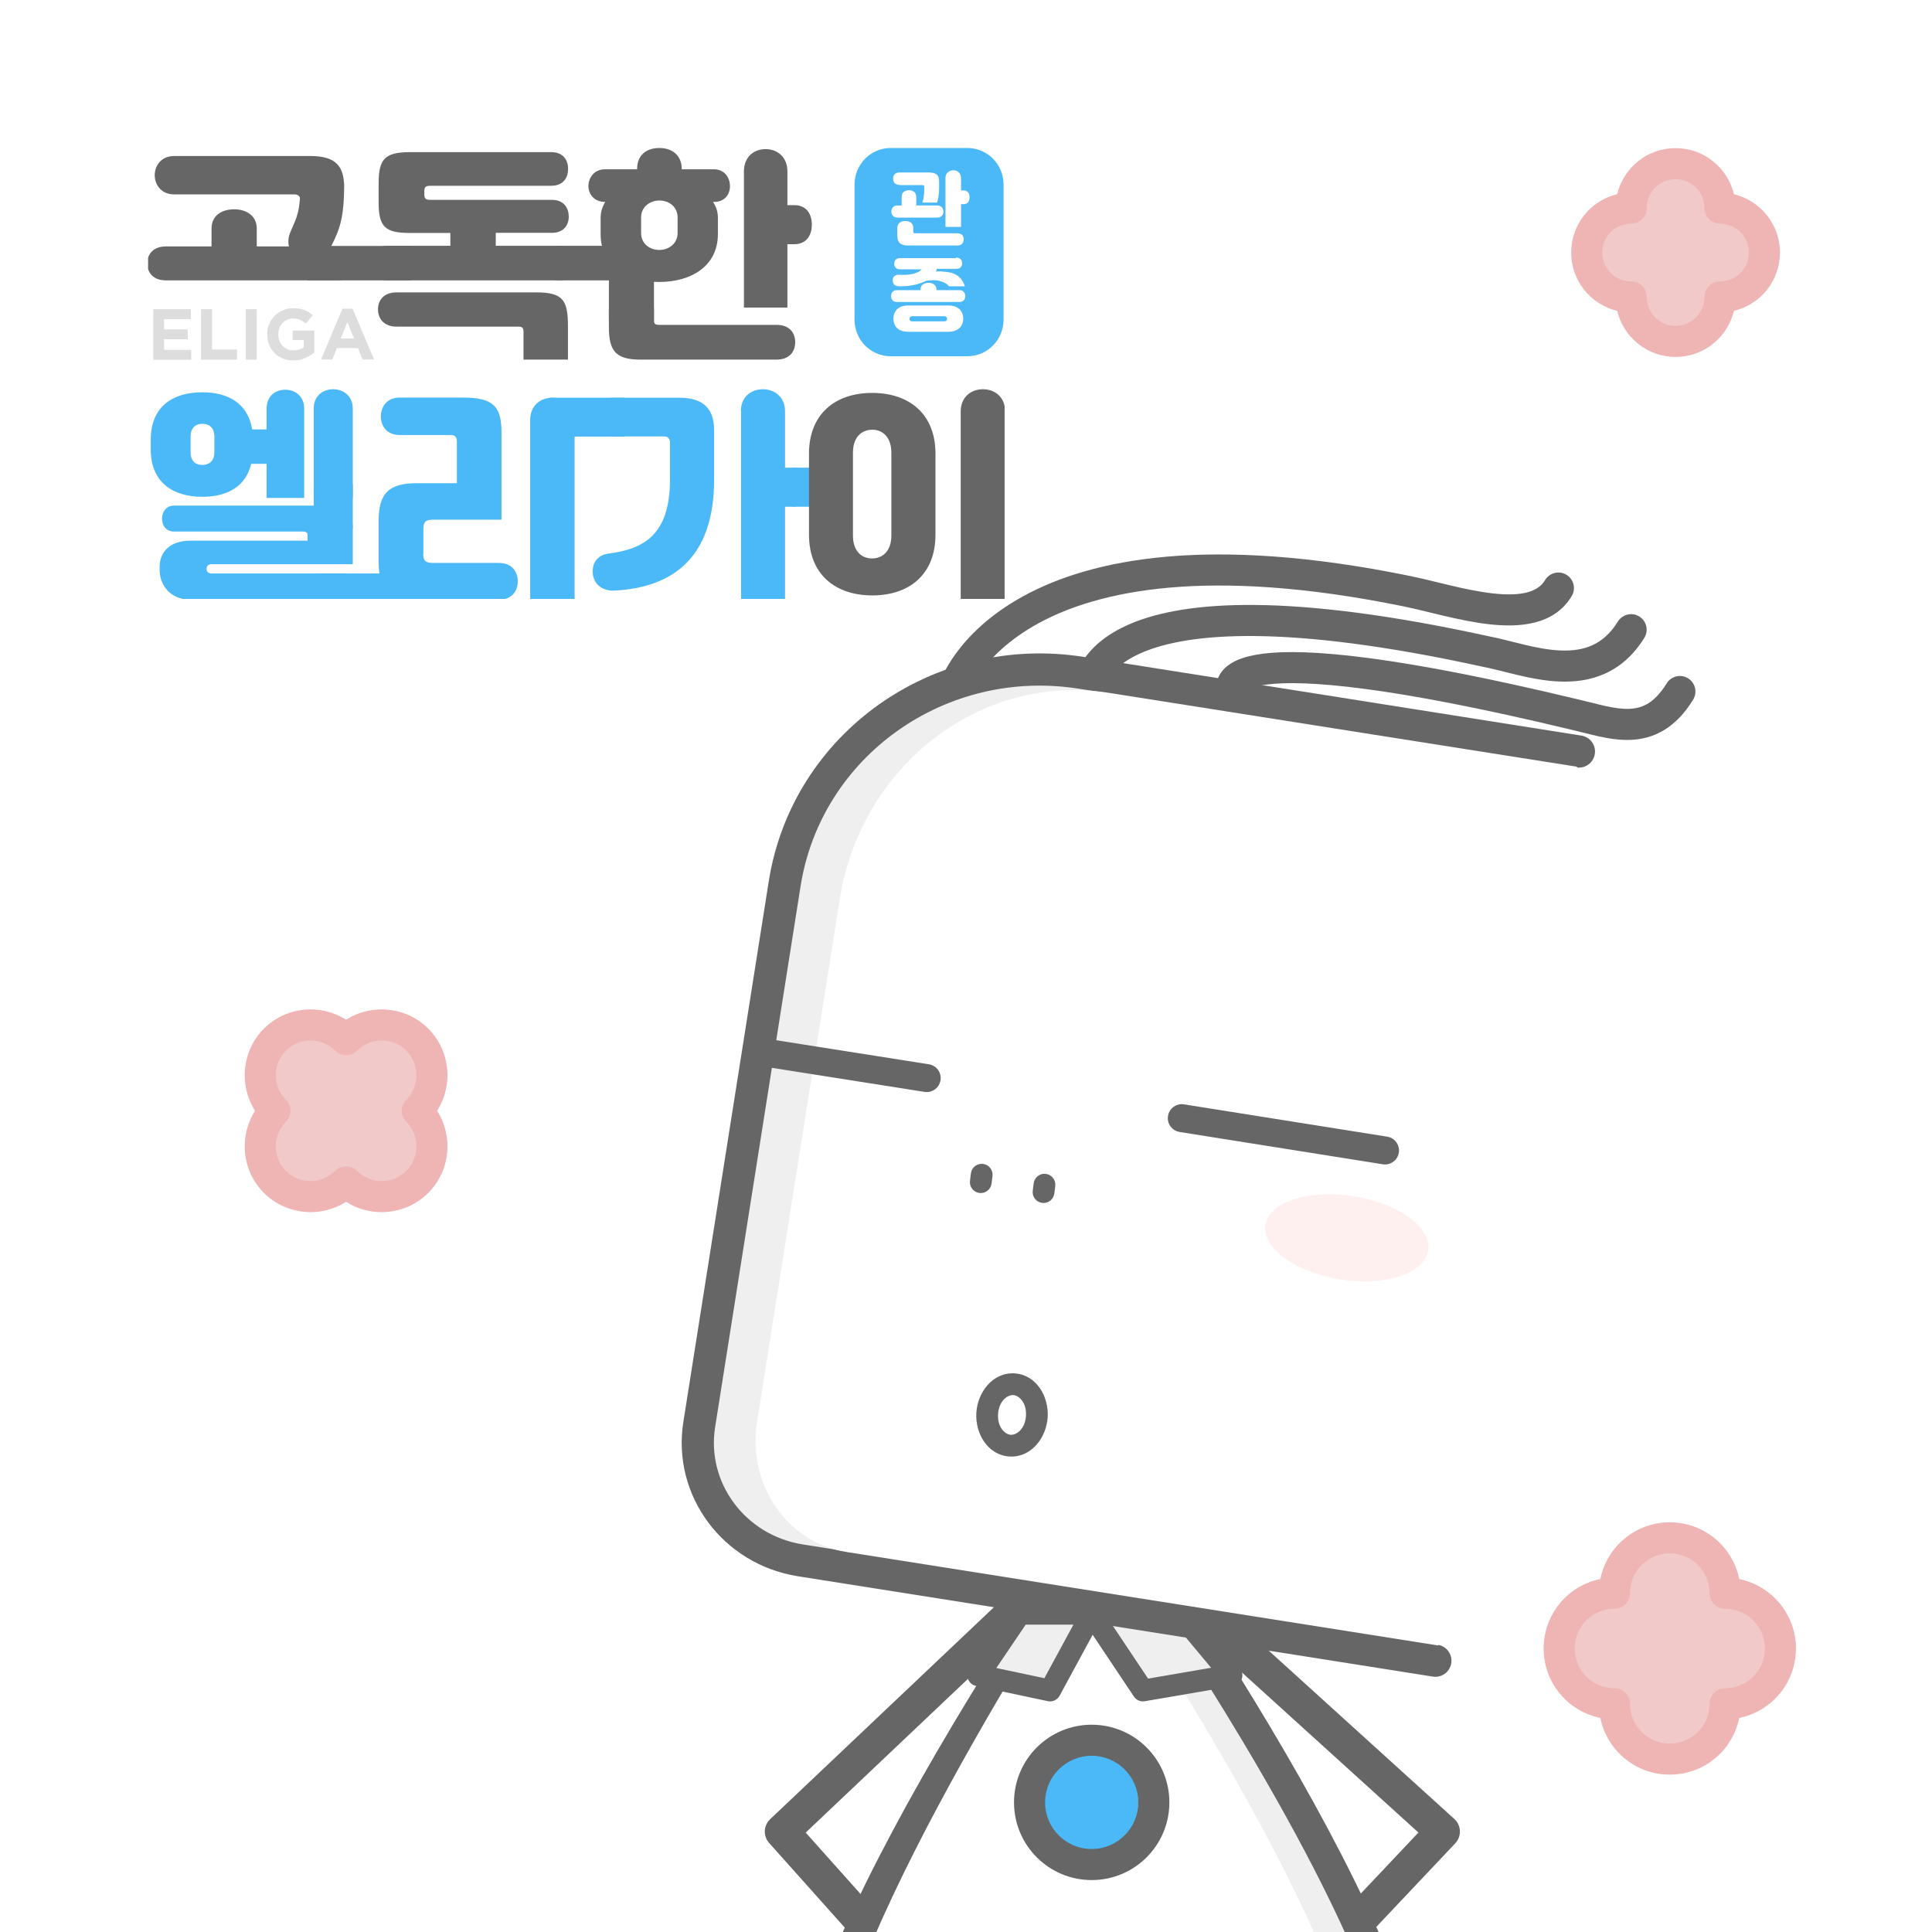 <svg width="300" height="300" viewBox="0 0 300 300" fill="none" xmlns="http://www.w3.org/2000/svg">
<rect x="0" y="0" width="300" height="300" fill="#333333" stroke="none"/>
<g clip-path="url(#clip0)">
<rect width="300" height="300" fill="white"/>
<path fill-rule="evenodd" clip-rule="evenodd" d="M159.045 248.761C160.053 249.825 160.007 251.505 158.943 252.513L125.109 284.564L143.561 305.222C144.537 306.315 144.443 307.993 143.35 308.969C142.257 309.946 140.579 309.851 139.603 308.758L119.434 286.177C118.478 285.107 118.546 283.47 119.588 282.483L155.293 248.66C156.357 247.652 158.037 247.697 159.045 248.761Z" fill="#666666"/>
<path fill-rule="evenodd" clip-rule="evenodd" d="M184.778 248.804C185.762 247.718 187.441 247.636 188.526 248.621L225.823 282.444C226.351 282.923 226.665 283.594 226.692 284.307C226.72 285.019 226.459 285.713 225.97 286.231L204.644 308.812C203.637 309.878 201.958 309.926 200.892 308.919C199.827 307.913 199.779 306.234 200.785 305.168L220.252 284.556L184.961 252.552C183.875 251.568 183.793 249.889 184.778 248.804Z" fill="#666666"/>
<path d="M172.896 346.844C149.833 346.844 125.37 340.089 125.37 327.641C125.37 303.468 163.294 247.45 172.413 234.375C181.533 247.402 219.409 302.792 219.409 327.641C219.409 334.782 211.93 339.221 205.706 341.633C197.117 345.011 185.489 346.844 172.896 346.844Z" fill="#EFEFEF"/>
<path d="M172.412 238.572C177.044 245.231 185.053 257.148 193.014 270.465C212.845 303.709 216.995 319.921 216.995 327.641C216.995 330.825 214.872 335.457 204.787 339.414C196.633 342.598 185.005 344.432 172.894 344.432C160.639 344.432 148.77 342.55 140.326 339.317C135.646 337.532 127.781 333.576 127.781 327.641C127.781 320.162 131.93 304.192 151.809 270.755C159.771 257.341 167.828 245.279 172.412 238.572ZM172.412 230.177C172.412 230.177 122.956 299.222 122.956 327.641C122.956 341.971 147.998 349.257 172.894 349.257C197.453 349.257 221.82 342.164 221.82 327.641C221.82 298.402 172.412 230.177 172.412 230.177Z" fill="#666666"/>
<path d="M169.47 240.357C169.47 240.357 129.375 301.297 129.375 323.25C129.375 345.204 210.772 345.879 210.772 323.25C210.82 300.669 169.47 240.357 169.47 240.357Z" fill="white"/>
<path d="M158.373 250.586L151.907 260.139L163.053 262.504L169.518 250.586H158.373Z" fill="#EFEFEF"/>
<path fill-rule="evenodd" clip-rule="evenodd" d="M156.973 249.64C157.288 249.176 157.811 248.897 158.372 248.897H169.518C170.113 248.897 170.664 249.211 170.969 249.723C171.273 250.234 171.286 250.868 171.002 251.391L164.537 263.309C164.18 263.967 163.433 264.311 162.702 264.156L151.556 261.792C151.006 261.675 150.551 261.293 150.34 260.771C150.13 260.25 150.193 259.659 150.508 259.193L156.973 249.64ZM159.268 252.275L154.711 259.008L162.169 260.59L166.68 252.275H159.268Z" fill="#666666"/>
<path d="M183.27 250.586L191.231 260.139L177.48 262.504L169.519 250.586H183.27Z" fill="#EFEFEF"/>
<path fill-rule="evenodd" clip-rule="evenodd" d="M168.029 249.79C168.322 249.241 168.895 248.897 169.518 248.897H183.269C183.77 248.897 184.245 249.12 184.566 249.505L192.527 259.059C192.914 259.522 193.023 260.157 192.815 260.723C192.606 261.29 192.111 261.702 191.516 261.804L177.765 264.168C177.108 264.281 176.445 263.997 176.075 263.442L168.114 251.524C167.767 251.006 167.735 250.34 168.029 249.79ZM172.677 252.275L178.274 260.654L188.058 258.971L182.478 252.275H172.677Z" fill="#666666"/>
<path d="M179.168 279.874C179.168 285.182 174.826 289.524 169.518 289.524C164.211 289.524 159.868 285.182 159.868 279.874C159.868 274.567 164.211 270.224 169.518 270.224C174.826 270.224 179.168 274.518 179.168 279.874Z" fill="#4BB9F7"/>
<path fill-rule="evenodd" clip-rule="evenodd" d="M169.517 272.636C165.52 272.636 162.28 275.877 162.28 279.874C162.28 283.871 165.52 287.111 169.517 287.111C173.515 287.111 176.755 283.871 176.755 279.874C176.755 275.877 173.515 272.636 169.517 272.636ZM157.455 279.874C157.455 273.212 162.856 267.812 169.517 267.812C176.179 267.812 181.58 273.212 181.58 279.874C181.58 286.536 176.179 291.936 169.517 291.936C162.856 291.936 157.455 286.536 157.455 279.874Z" fill="#666666"/>
<path fill-rule="evenodd" clip-rule="evenodd" d="M171.495 107.131C171.501 108.435 170.465 109.513 169.154 109.551C167.822 109.59 166.71 108.543 166.671 107.211L169.083 107.14C166.671 107.211 166.671 107.207 166.671 107.203L166.671 107.195L166.67 107.177C166.67 107.165 166.67 107.151 166.67 107.136C166.67 107.106 166.67 107.071 166.671 107.031C166.673 106.951 166.677 106.851 166.686 106.734C166.704 106.5 166.742 106.195 166.818 105.832C166.969 105.105 167.271 104.152 167.867 103.097C169.081 100.953 171.398 98.589 175.662 96.808C184.031 93.312 200.098 91.975 231.376 98.842C232.438 99.046 233.665 99.355 234.882 99.66C235.534 99.824 236.182 99.987 236.801 100.133C238.702 100.582 240.583 100.941 242.39 101.008C244.187 101.074 245.815 100.846 247.251 100.195C248.657 99.558 250.025 98.449 251.228 96.508C251.93 95.376 253.417 95.027 254.549 95.729C255.682 96.431 256.031 97.918 255.329 99.05C253.66 101.742 251.584 103.528 249.243 104.59C246.93 105.638 244.505 105.914 242.212 105.829C239.931 105.745 237.687 105.3 235.694 104.829C234.898 104.642 234.17 104.458 233.491 104.287C232.373 104.005 231.386 103.756 230.438 103.575C230.416 103.571 230.395 103.566 230.373 103.561C199.285 96.733 184.457 98.363 177.521 101.26C174.132 102.676 172.694 104.364 172.067 105.473C171.743 106.046 171.603 106.52 171.542 106.814C171.511 106.961 171.5 107.064 171.496 107.111C171.496 107.119 171.495 107.126 171.495 107.131Z" fill="#666666"/>
<path fill-rule="evenodd" clip-rule="evenodd" d="M150.397 107.763C150.003 109.027 148.661 109.737 147.392 109.351C146.117 108.963 145.399 107.615 145.787 106.34L148.095 107.043C145.787 106.34 145.788 106.338 145.788 106.335L145.79 106.329L145.795 106.316C145.798 106.306 145.801 106.294 145.806 106.281C145.814 106.254 145.825 106.221 145.839 106.181C145.866 106.102 145.904 105.996 145.953 105.868C146.052 105.61 146.199 105.258 146.404 104.828C146.815 103.969 147.463 102.8 148.439 101.462C150.397 98.776 153.655 95.44 158.915 92.563C169.44 86.804 187.662 83.043 218.924 89.432C220.208 89.692 221.663 90.046 223.143 90.407C223.844 90.577 224.55 90.749 225.246 90.913C227.477 91.438 229.713 91.909 231.804 92.143C236.264 92.641 238.813 91.927 239.917 90.077C240.6 88.933 242.081 88.559 243.225 89.242C244.369 89.925 244.743 91.406 244.06 92.55C241.304 97.166 235.771 97.441 231.269 96.938C228.879 96.671 226.414 96.144 224.141 95.609C223.353 95.424 222.6 95.241 221.878 95.065C220.456 94.719 219.157 94.402 217.964 94.161L217.96 94.16C187.367 87.907 170.416 91.77 161.231 96.796C156.635 99.31 153.905 102.155 152.337 104.304C151.551 105.383 151.052 106.294 150.757 106.911C150.609 107.219 150.513 107.453 150.457 107.598C150.429 107.671 150.412 107.72 150.403 107.746C150.4 107.754 150.399 107.759 150.398 107.762C150.398 107.762 150.397 107.763 150.397 107.763Z" fill="#666666"/>
<path d="M222.882 257.872L124.259 242.287C113.982 240.647 106.986 231.238 108.578 221.202L121.847 137.199C125.273 115.632 145.924 100.964 167.974 104.486L245.173 116.693" fill="#EFEFEF"/>
<path d="M222.882 257.872L124.259 242.287C113.982 240.647 106.986 231.238 108.578 221.202L121.847 137.199C125.273 115.632 145.924 100.964 167.974 104.486L245.173 116.693" stroke="#666666" stroke-width="5" stroke-miterlimit="10" stroke-linecap="round" stroke-linejoin="round"/>
<path d="M223.316 255.508L131.4 240.984C122.233 239.537 116.009 230.514 117.553 220.816L130.387 139.66C133.668 118.816 152.34 104.486 172.123 107.574L244.883 119.058" fill="white"/>
<path fill-rule="evenodd" clip-rule="evenodd" d="M117.869 163.302C118.055 162.117 119.167 161.308 120.351 161.495L144.235 165.259C145.419 165.445 146.228 166.557 146.042 167.741C145.855 168.926 144.743 169.735 143.559 169.548L119.675 165.785C118.491 165.598 117.682 164.486 117.869 163.302Z" fill="#666666"/>
<path fill-rule="evenodd" clip-rule="evenodd" d="M181.365 173.287C181.553 172.102 182.666 171.295 183.85 171.483L215.406 176.501C216.59 176.69 217.397 177.802 217.209 178.987C217.021 180.171 215.908 180.978 214.724 180.79L183.168 175.772C181.984 175.584 181.177 174.471 181.365 173.287Z" fill="#666666"/>
<path fill-rule="evenodd" clip-rule="evenodd" d="M152.647 180.733C153.572 180.849 154.229 181.693 154.113 182.619L153.968 183.777C153.852 184.702 153.008 185.359 152.083 185.243C151.157 185.127 150.501 184.283 150.617 183.358L150.761 182.2C150.877 181.274 151.721 180.618 152.647 180.733Z" fill="#666666"/>
<path fill-rule="evenodd" clip-rule="evenodd" d="M162.393 182.278C163.318 182.394 163.975 183.238 163.859 184.163L163.714 185.321C163.599 186.246 162.755 186.903 161.829 186.787C160.904 186.672 160.247 185.828 160.363 184.902L160.508 183.744C160.623 182.819 161.467 182.162 162.393 182.278Z" fill="#666666"/>
<path fill-rule="evenodd" clip-rule="evenodd" d="M154.978 219.574C154.848 221.629 156.07 222.737 156.95 222.793C157.829 222.849 159.182 221.904 159.312 219.848C159.442 217.793 158.219 216.685 157.34 216.629C156.461 216.574 155.108 217.518 154.978 219.574ZM156.736 226.164C153.36 225.95 151.404 222.57 151.607 219.36C151.811 216.15 154.178 213.045 157.554 213.259C160.93 213.473 162.886 216.852 162.683 220.062C162.479 223.273 160.112 226.378 156.736 226.164Z" fill="#666666"/>
<path d="M221.771 194.182C221.192 197.752 215.113 199.779 208.117 198.669C201.121 197.559 195.958 193.796 196.489 190.225C197.068 186.655 203.147 184.628 210.143 185.738C217.14 186.8 222.35 190.611 221.771 194.182Z" fill="#FFF0F0"/>
<path fill-rule="evenodd" clip-rule="evenodd" d="M193.739 107.086C193.741 108.055 193.155 108.97 192.197 109.341C190.955 109.822 189.557 109.205 189.076 107.962L191.326 107.091C189.076 107.962 189.074 107.957 189.072 107.952L189.068 107.942L189.06 107.919C189.055 107.904 189.049 107.888 189.043 107.871C189.031 107.837 189.019 107.799 189.006 107.758C188.982 107.675 188.956 107.577 188.933 107.465C188.888 107.243 188.852 106.957 188.862 106.625C188.882 105.932 189.098 105.108 189.693 104.317C190.83 102.805 192.972 101.885 196.253 101.487C202.895 100.682 216.562 101.753 245.044 108.601C245.751 108.761 246.456 108.938 247.127 109.107L247.261 109.141C247.989 109.324 248.679 109.496 249.358 109.644C250.724 109.942 251.92 110.111 253.01 110.066C254.067 110.023 255.012 109.778 255.905 109.236C256.809 108.686 257.795 107.747 258.799 106.116C259.497 104.981 260.983 104.628 262.118 105.326C263.253 106.024 263.607 107.51 262.908 108.645C261.596 110.777 260.103 112.33 258.411 113.358C256.708 114.394 254.938 114.816 253.209 114.887C251.513 114.957 249.85 114.689 248.33 114.358C247.566 114.192 246.806 114.002 246.083 113.82L245.965 113.79C245.274 113.616 244.618 113.451 243.967 113.305C243.956 113.302 243.944 113.299 243.933 113.297C215.444 106.446 202.529 105.587 196.833 106.277C194.931 106.508 194.079 106.884 193.739 107.086Z" fill="#666666"/>
<path d="M64.79 172.479C67.83 169.44 67.83 164.47 64.79 161.43C61.751 158.39 56.781 158.39 53.741 161.43C50.701 158.39 45.732 158.39 42.692 161.43C39.652 164.47 39.652 169.44 42.692 172.479C39.652 175.519 39.652 180.489 42.692 183.529C45.732 186.568 50.701 186.568 53.741 183.529C56.781 186.568 61.751 186.568 64.79 183.529C67.83 180.489 67.83 175.519 64.79 172.479Z" fill="#F2C9C9"/>
<path fill-rule="evenodd" clip-rule="evenodd" d="M53.741 158.35C57.697 155.813 63.043 156.271 66.496 159.725C69.95 163.178 70.408 168.524 67.871 172.48C70.408 176.435 69.95 181.781 66.496 185.235C63.043 188.688 57.697 189.147 53.741 186.609C49.786 189.147 44.44 188.688 40.986 185.235C37.533 181.781 37.075 176.435 39.612 172.48C37.075 168.524 37.533 163.178 40.986 159.725C44.44 156.271 49.786 155.813 53.741 158.35ZM52.036 163.136C49.938 161.039 46.496 161.039 44.398 163.136C42.301 165.234 42.301 168.676 44.398 170.774C45.34 171.716 45.34 173.243 44.398 174.186C42.301 176.283 42.301 179.725 44.398 181.823C46.496 183.921 49.938 183.921 52.036 181.823C52.978 180.881 54.505 180.881 55.447 181.823C57.545 183.921 60.987 183.921 63.085 181.823C65.182 179.725 65.182 176.283 63.085 174.186C62.143 173.243 62.143 171.716 63.085 170.774C65.182 168.676 65.182 165.234 63.085 163.136C60.987 161.039 57.545 161.039 55.447 163.136C54.505 164.079 52.978 164.079 52.036 163.136Z" fill="#EFB4B4"/>
<path d="M267.083 32.312C267.083 28.501 263.995 25.413 260.183 25.413C256.371 25.413 253.283 28.501 253.283 32.312C249.472 32.312 246.384 35.4 246.384 39.212C246.384 43.024 249.472 46.112 253.283 46.112C253.283 49.923 256.371 53.011 260.183 53.011C263.995 53.011 267.083 49.923 267.083 46.112C270.895 46.112 273.983 43.024 273.983 39.212C273.983 35.4 270.846 32.312 267.083 32.312Z" fill="#F2C9C9"/>
<path fill-rule="evenodd" clip-rule="evenodd" d="M251.122 30.151C252.096 26.05 255.782 23 260.183 23C264.584 23 268.271 26.052 269.244 30.156C273.311 31.135 276.394 34.809 276.394 39.212C276.394 43.612 273.345 47.298 269.243 48.272C268.269 52.374 264.583 55.424 260.183 55.424C255.782 55.424 252.096 52.374 251.122 48.272C247.021 47.298 243.971 43.612 243.971 39.212C243.971 34.812 247.021 31.125 251.122 30.151ZM260.183 27.825C257.703 27.825 255.695 29.833 255.695 32.312C255.695 33.645 254.615 34.725 253.283 34.725C250.804 34.725 248.796 36.733 248.796 39.212C248.796 41.691 250.804 43.699 253.283 43.699C254.615 43.699 255.695 44.779 255.695 46.112C255.695 48.591 257.703 50.599 260.183 50.599C262.662 50.599 264.67 48.591 264.67 46.112C264.67 44.779 265.75 43.699 267.082 43.699C269.562 43.699 271.569 41.691 271.569 39.212C271.569 36.743 269.524 34.725 267.082 34.725C265.75 34.725 264.67 33.645 264.67 32.312C264.67 29.833 262.662 27.825 260.183 27.825Z" fill="#EFB4B4"/>
<path d="M267.872 247.386C267.872 242.61 264.012 238.798 259.283 238.798C254.507 238.798 250.695 242.658 250.695 247.386C245.918 247.386 242.106 251.246 242.106 255.975C242.106 260.751 245.966 264.563 250.695 264.563C250.695 269.34 254.555 273.152 259.283 273.152C264.06 273.152 267.872 269.292 267.872 264.563C272.648 264.563 276.46 260.703 276.46 255.975C276.46 251.246 272.6 247.386 267.872 247.386Z" fill="#F2C9C9"/>
<path fill-rule="evenodd" clip-rule="evenodd" d="M248.502 245.191C249.515 240.182 253.926 236.386 259.285 236.386C264.593 236.386 269.053 240.143 270.069 245.195C275.083 246.216 278.874 250.666 278.874 255.975C278.874 261.283 275.118 265.742 270.067 266.759C269.054 271.768 264.643 275.564 259.285 275.564C253.977 275.564 249.517 271.808 248.501 266.757C243.492 265.745 239.695 261.334 239.695 255.975C239.695 250.667 243.451 246.208 248.502 245.191ZM259.285 241.211C255.849 241.211 253.109 243.982 253.109 247.387C253.109 248.719 252.029 249.799 250.696 249.799C247.261 249.799 244.52 252.57 244.52 255.975C244.52 259.411 247.291 262.151 250.696 262.151C252.029 262.151 253.109 263.231 253.109 264.564C253.109 267.999 255.88 270.739 259.285 270.739C262.72 270.739 265.461 267.968 265.461 264.564C265.461 263.231 266.541 262.151 267.873 262.151C271.309 262.151 274.049 259.38 274.049 255.975C274.049 252.579 271.269 249.799 267.873 249.799C266.541 249.799 265.461 248.719 265.461 247.387C265.461 243.951 262.69 241.211 259.285 241.211Z" fill="#EFB4B4"/>
<g clip-path="url(#clip1)">
<path d="M32.847 38.267V35.483C32.847 33.37 34.547 32.5 36.371 32.5C38.145 32.5 39.87 33.42 39.87 35.483V38.267H52.264C54.359 38.267 55.172 39.609 55.172 40.902C55.172 42.244 54.334 43.537 52.264 43.537H25.775C23.705 43.537 22.867 42.244 22.867 40.902C22.867 39.609 23.656 38.267 25.775 38.267H32.847Z" fill="#666666"/>
<path d="M46.646 28.274V31.058C46.646 30.561 46.326 30.188 45.784 30.188H27.056C24.986 30.188 24.025 28.622 24.025 27.205C24.025 25.813 24.962 24.222 27.056 24.222H48.124C52.19 24.222 53.447 25.788 53.447 29.194V28.324C53.447 33.916 52.757 35.557 51.451 38.192C50.515 40.031 48.248 40.827 46.375 40.031C44.847 39.36 44.404 37.62 45.094 36.029C46.129 33.618 46.646 32.947 46.646 28.274Z" fill="#666666"/>
<path d="M69.932 38.192V36.178H63.698C59.755 36.178 58.794 35.209 58.794 31.406V28.473C58.794 24.669 59.755 23.625 63.698 23.625H85.604C87.526 23.625 88.216 24.943 88.216 26.235C88.216 27.553 87.501 28.846 85.604 28.846H66.828C66.138 28.846 65.891 29.02 65.891 29.641V30.188C65.891 30.884 66.138 31.033 66.828 31.033H85.703C87.6 31.033 88.315 32.35 88.315 33.643C88.315 34.936 87.551 36.154 85.703 36.154H76.98V38.167H86.811C88.881 38.167 89.67 39.46 89.67 40.852C89.67 42.244 88.832 43.536 86.811 43.536H60.224C58.178 43.536 57.365 42.244 57.365 40.852C57.365 39.46 58.154 38.167 60.224 38.167H69.932V38.192ZM61.603 50.72C59.731 50.72 58.696 49.601 58.696 48.035C58.696 46.469 59.731 45.401 61.603 45.401H83.263C87.427 45.401 88.191 46.618 88.191 50.645V55.841H81.292V51.491C81.292 50.944 81.095 50.72 80.528 50.72H61.603Z" fill="#666666"/>
<path d="M93.266 36.353V33.792C93.266 32.898 93.538 32.077 93.981 31.356H93.957C92.256 31.356 91.369 30.138 91.369 28.895C91.369 27.653 92.232 26.285 93.932 26.285H98.934V26.211C98.934 24.148 100.314 22.98 102.384 22.98C104.454 22.98 105.858 24.198 105.858 26.211V26.285H110.836C112.561 26.285 113.349 27.653 113.349 28.895C113.349 30.138 112.585 31.356 110.86 31.356H110.712C111.205 32.077 111.476 32.898 111.476 33.792V36.328C111.476 41.399 107.238 43.785 102.359 43.785C97.529 43.785 93.266 41.424 93.266 36.353ZM99.451 55.841C95.583 55.841 94.548 54.474 94.548 50.77V48.185C94.548 45.823 96.174 44.73 98.096 44.73C100.018 44.73 101.546 45.848 101.546 48.185V49.577C101.546 50.347 101.718 50.447 102.482 50.447H120.569C122.663 50.447 123.477 51.739 123.477 53.132C123.477 54.548 122.639 55.841 120.569 55.841H99.451ZM105.217 36.179V33.768C105.217 32.052 103.813 31.133 102.384 31.133C100.979 31.133 99.55 32.077 99.55 33.768V36.179C99.55 37.894 100.955 38.814 102.384 38.814C103.788 38.814 105.217 37.869 105.217 36.179ZM115.518 26.609C115.518 24.347 117.07 23.154 118.893 23.154C120.692 23.154 122.269 24.372 122.269 26.609V31.854H123.329C125.423 31.854 126.064 33.494 126.064 34.886C126.064 36.303 125.399 37.919 123.329 37.919H122.269V47.762H115.518V26.609Z" fill="#666666"/>
<path d="M23.409 68.245C23.409 63.124 26.859 60.912 31.418 60.912C35.459 60.912 38.514 62.677 39.155 66.679H41.397V63.472C41.397 61.533 42.703 60.514 44.305 60.514C45.857 60.514 47.237 61.558 47.237 63.472V77.318H41.397V72.023H39.007C38.169 75.578 35.237 77.144 31.418 77.144C26.859 77.144 23.409 74.906 23.409 69.811V68.245ZM29.619 93.127C26.514 93.127 24.789 90.939 24.789 88.454V88.031C24.789 85.57 26.514 83.954 29.619 83.954H47.755V83.085C47.755 82.737 47.558 82.538 47.04 82.538H27.031C25.726 82.538 25.159 81.519 25.159 80.524C25.159 79.555 25.75 78.511 27.031 78.511H50.638C53.669 78.511 54.777 79.406 54.777 82.14V87.609H32.847C32.329 87.609 32.083 87.932 32.083 88.28V88.379C32.083 88.727 32.329 89.05 32.847 89.05H53.742C55.098 89.05 55.664 90.094 55.664 91.138C55.664 92.083 55.122 93.127 53.742 93.127H29.619ZM29.594 70.183C29.594 71.725 30.481 72.197 31.418 72.197C32.354 72.197 33.29 71.7 33.29 70.183V67.822C33.29 66.281 32.354 65.809 31.418 65.809C30.481 65.809 29.594 66.306 29.594 67.822V70.183ZM48.716 63.398C48.716 61.459 50.169 60.44 51.747 60.44C53.299 60.44 54.777 61.483 54.777 63.398V77.318H48.716V63.398Z" fill="#4BB9F7"/>
<path d="M65.718 85.918C65.718 87.136 66.088 87.41 67.295 87.41H77.472C79.567 87.41 80.404 88.876 80.404 90.268C80.404 91.685 79.542 93.127 77.472 93.127H64.757C60.445 93.127 58.794 91.561 58.794 87.211V80.872C58.794 76.522 60.445 75.031 64.757 75.031H70.942V68.518C70.942 68.071 70.794 67.549 70.006 67.549H62.071C60.001 67.549 59.139 66.082 59.139 64.665C59.139 63.273 59.977 61.732 62.071 61.732H71.829C76.585 61.732 77.866 63.099 77.866 67.051V80.698H67.32C66.112 80.698 65.743 80.972 65.743 82.189V85.918H65.718ZM82.326 93.127V65.212C82.326 62.95 83.953 61.757 85.776 61.757C87.6 61.757 89.226 62.95 89.226 65.212V93.127H82.326Z" fill="#4BB9F7"/>
<path d="M104.035 74.459V68.642C104.035 68.145 103.715 67.772 103.173 67.772H95.312C93.243 67.772 92.405 66.181 92.405 64.74C92.405 63.348 93.193 61.757 95.312 61.757H105.465C109.358 61.757 110.886 63.596 110.886 66.828V74.484C110.886 86.813 104.257 91.263 95.337 91.71C93.637 91.785 92.035 90.765 92.035 88.727C92.035 87.26 92.873 86.142 94.598 85.943C99.97 85.247 104.035 83.035 104.035 74.459ZM115.05 63.82C115.05 61.583 116.676 60.44 118.475 60.44C120.225 60.44 121.9 61.633 121.9 63.82V72.62H123.034C125.128 72.62 125.769 74.26 125.769 75.652C125.769 77.069 125.104 78.685 123.034 78.685H121.9V93.127H115.075V63.82H115.05Z" fill="#4BB9F7"/>
<path d="M150.213 55.319H138.312C135.207 55.319 132.693 52.783 132.693 49.651V28.647C132.693 25.515 135.207 22.98 138.312 22.98H150.213C153.318 22.98 155.831 25.515 155.831 28.647V49.627C155.831 52.783 153.318 55.319 150.213 55.319Z" fill="#4BB9F7"/>
<path d="M140.012 31.903V30.636C140.012 30.238 140.11 29.939 140.332 29.79C140.529 29.641 140.8 29.542 141.145 29.542C141.466 29.542 141.737 29.616 141.958 29.79C142.156 29.964 142.279 30.238 142.279 30.636V31.903H145.433C145.803 31.903 146.074 32.003 146.246 32.177C146.394 32.376 146.492 32.574 146.492 32.848C146.492 33.121 146.419 33.345 146.246 33.519C146.074 33.693 145.827 33.792 145.458 33.792H139.47C139.1 33.792 138.829 33.693 138.657 33.519C138.484 33.32 138.41 33.096 138.41 32.848C138.41 32.599 138.484 32.376 138.657 32.177C138.829 31.978 139.075 31.903 139.47 31.903H140.012ZM139.765 28.721C139.371 28.721 139.1 28.622 138.928 28.448C138.755 28.249 138.681 28.025 138.681 27.727C138.681 27.479 138.755 27.255 138.928 27.056C139.1 26.857 139.371 26.783 139.765 26.783H144.25C144.817 26.783 145.236 26.907 145.482 27.131C145.729 27.354 145.827 27.702 145.827 28.15V29.244C145.827 29.691 145.803 30.113 145.729 30.511C145.679 30.909 145.605 31.207 145.507 31.456H143.215C143.314 31.207 143.388 30.909 143.437 30.536C143.486 30.163 143.511 29.815 143.511 29.467V28.995C143.511 28.895 143.486 28.821 143.437 28.796C143.388 28.771 143.314 28.746 143.215 28.746H139.765V28.721ZM141.071 38.117C140.726 38.117 140.431 38.093 140.209 38.018C139.987 37.944 139.815 37.844 139.667 37.695C139.544 37.546 139.445 37.372 139.396 37.123C139.347 36.9 139.322 36.601 139.322 36.278V35.508C139.322 35.085 139.445 34.787 139.692 34.588C139.938 34.389 140.234 34.314 140.579 34.314C140.924 34.314 141.219 34.414 141.466 34.588C141.712 34.787 141.811 35.085 141.811 35.508V35.905C141.811 36.054 141.835 36.129 141.885 36.179C141.934 36.203 142.008 36.228 142.156 36.228H148.612C148.981 36.228 149.252 36.328 149.425 36.502C149.573 36.701 149.647 36.924 149.647 37.173C149.647 37.422 149.573 37.645 149.4 37.844C149.252 38.043 148.981 38.117 148.612 38.117H141.071ZM146.813 27.677C146.813 27.28 146.936 26.957 147.182 26.758C147.429 26.559 147.7 26.435 148.02 26.435C148.341 26.435 148.612 26.534 148.858 26.758C149.104 26.981 149.228 27.28 149.228 27.677V29.567H149.597C149.794 29.567 149.942 29.591 150.065 29.666C150.189 29.741 150.287 29.815 150.361 29.915C150.435 30.014 150.484 30.138 150.509 30.263C150.534 30.387 150.558 30.511 150.558 30.636C150.558 30.76 150.534 30.884 150.509 31.008C150.484 31.133 150.41 31.257 150.361 31.356C150.287 31.456 150.189 31.555 150.065 31.605C149.942 31.68 149.794 31.704 149.597 31.704H149.228V35.234H146.813V27.677Z" fill="white"/>
<path d="M142.944 45.053V44.978C142.944 44.581 143.067 44.307 143.313 44.158C143.56 44.009 143.855 43.909 144.176 43.909C144.496 43.909 144.792 43.984 145.038 44.158C145.285 44.332 145.408 44.605 145.408 44.978V45.053H148.931C149.104 45.053 149.252 45.078 149.375 45.127C149.498 45.177 149.597 45.252 149.671 45.351C149.745 45.451 149.794 45.55 149.843 45.65C149.868 45.749 149.892 45.873 149.892 45.998C149.892 46.246 149.818 46.445 149.671 46.619C149.523 46.793 149.276 46.892 148.931 46.892H139.321C138.976 46.892 138.73 46.793 138.582 46.619C138.434 46.445 138.36 46.221 138.36 45.998C138.36 45.873 138.385 45.774 138.41 45.65C138.434 45.525 138.508 45.426 138.582 45.351C138.656 45.252 138.755 45.202 138.878 45.127C139.001 45.078 139.149 45.053 139.321 45.053H142.944ZM148.439 40.007C148.784 40.007 149.03 40.081 149.178 40.255C149.326 40.429 149.4 40.628 149.4 40.877C149.4 41.125 149.326 41.324 149.178 41.498C149.03 41.672 148.784 41.747 148.439 41.747H145.482C145.457 41.821 145.432 41.896 145.408 41.971C145.383 42.045 145.358 42.12 145.309 42.169C145.482 42.145 145.679 42.145 145.851 42.145C146.024 42.145 146.221 42.145 146.393 42.169C146.812 42.194 147.182 42.244 147.552 42.319C147.921 42.393 148.241 42.542 148.537 42.716C148.833 42.89 149.079 43.114 149.301 43.412C149.523 43.711 149.695 44.059 149.818 44.456H147.354C147.256 44.307 147.133 44.183 146.96 44.083C146.788 43.959 146.615 43.86 146.393 43.785C146.196 43.711 145.974 43.636 145.753 43.586C145.531 43.537 145.309 43.512 145.087 43.512C144.89 43.512 144.668 43.512 144.447 43.537C144.225 43.537 144.003 43.561 143.781 43.611C143.486 43.76 143.165 43.909 142.82 44.009C142.475 44.133 142.13 44.208 141.761 44.282C141.391 44.357 141.022 44.407 140.652 44.431C140.282 44.456 139.913 44.456 139.543 44.456C139.198 44.431 138.952 44.332 138.804 44.133C138.656 43.934 138.582 43.661 138.631 43.363C138.681 43.114 138.779 42.94 138.976 42.816C139.174 42.691 139.395 42.642 139.691 42.667C140.085 42.691 140.455 42.691 140.8 42.667C141.145 42.642 141.49 42.592 141.785 42.517C142.081 42.443 142.352 42.343 142.574 42.244C142.796 42.12 142.968 41.995 143.091 41.821H139.814C139.469 41.821 139.223 41.747 139.075 41.573C138.927 41.399 138.853 41.2 138.853 40.951C138.853 40.703 138.927 40.504 139.075 40.33C139.223 40.156 139.469 40.081 139.814 40.081H148.439V40.007ZM147.256 47.439C147.65 47.439 147.97 47.489 148.266 47.588C148.562 47.688 148.784 47.837 148.981 48.011C149.178 48.185 149.326 48.409 149.424 48.657C149.523 48.906 149.572 49.179 149.572 49.477C149.572 49.776 149.523 50.049 149.424 50.298C149.326 50.546 149.178 50.77 148.981 50.944C148.784 51.118 148.537 51.267 148.266 51.367C147.97 51.466 147.65 51.516 147.256 51.516H141.022C140.627 51.516 140.307 51.466 140.011 51.367C139.716 51.267 139.469 51.118 139.297 50.944C139.1 50.77 138.976 50.546 138.878 50.298C138.779 50.049 138.73 49.776 138.73 49.477C138.73 49.179 138.779 48.906 138.878 48.657C138.976 48.409 139.124 48.185 139.297 48.011C139.494 47.837 139.716 47.688 140.011 47.588C140.307 47.489 140.652 47.439 141.022 47.439H147.256ZM146.541 49.9C146.763 49.9 146.911 49.85 146.96 49.776C147.009 49.701 147.059 49.602 147.059 49.502C147.059 49.403 147.034 49.328 146.96 49.229C146.886 49.13 146.763 49.105 146.541 49.105H141.736C141.514 49.105 141.367 49.154 141.317 49.229C141.268 49.303 141.219 49.403 141.219 49.502C141.219 49.602 141.243 49.676 141.317 49.776C141.391 49.875 141.514 49.9 141.736 49.9H146.541Z" fill="white"/>
<path d="M63.846 38.192H47.755V43.537H63.846V38.192Z" fill="#666666"/>
<path d="M98.491 43.537H86.737C85.555 43.537 84.594 42.567 84.594 41.374V40.33C84.594 39.137 85.555 38.167 86.737 38.167H98.491C99.674 38.167 100.635 39.137 100.635 40.33V41.374C100.635 42.592 99.674 43.537 98.491 43.537Z" fill="#666666"/>
<path d="M101.547 42.716H94.549V49.776H101.547V42.716Z" fill="#666666"/>
<path d="M23.804 48.011H29.644V49.552H25.479V51.143H29.151V52.684H25.479V54.325H29.693V55.866H23.804V48.011Z" fill="#DDDDDD"/>
<path d="M31.221 48.011H32.921V54.275H36.79V55.841H31.221V48.011Z" fill="#DDDDDD"/>
<path d="M38.17 48.011H39.87V55.841H38.17V48.011Z" fill="#DDDDDD"/>
<path d="M45.562 55.965C44.946 55.965 44.404 55.866 43.911 55.667C43.418 55.468 42.975 55.195 42.63 54.822C42.26 54.474 41.989 54.026 41.792 53.554C41.595 53.082 41.496 52.535 41.496 51.938V51.914C41.496 51.342 41.595 50.82 41.792 50.347C41.989 49.85 42.285 49.428 42.63 49.055C42.999 48.682 43.418 48.384 43.911 48.185C44.404 47.961 44.946 47.862 45.537 47.862C45.882 47.862 46.203 47.887 46.474 47.936C46.769 47.986 47.016 48.061 47.262 48.135C47.508 48.235 47.73 48.334 47.952 48.483C48.174 48.632 48.371 48.782 48.568 48.931L47.484 50.248C47.336 50.124 47.188 49.999 47.04 49.9C46.892 49.801 46.745 49.726 46.572 49.651C46.424 49.577 46.252 49.527 46.055 49.502C45.858 49.477 45.66 49.453 45.439 49.453C45.118 49.453 44.847 49.527 44.576 49.651C44.305 49.776 44.059 49.95 43.862 50.173C43.664 50.397 43.492 50.646 43.394 50.944C43.27 51.242 43.221 51.566 43.221 51.889V51.914C43.221 52.262 43.27 52.61 43.394 52.908C43.517 53.206 43.664 53.48 43.886 53.703C44.108 53.927 44.355 54.101 44.626 54.225C44.921 54.35 45.217 54.399 45.562 54.399C46.203 54.399 46.745 54.25 47.164 53.927V52.808H45.439V51.317H48.815V54.722C48.42 55.07 47.952 55.369 47.385 55.592C46.892 55.841 46.252 55.965 45.562 55.965Z" fill="#DDDDDD"/>
<path d="M53.176 47.937H54.753L58.08 55.816H56.306L55.591 54.051H52.314L51.599 55.816H49.85L53.176 47.937ZM54.975 52.56L53.94 50.025L52.905 52.56H54.975Z" fill="#DDDDDD"/>
<path d="M65.694 89.05H48.716V93.127H65.694V89.05Z" fill="#4BB9F7"/>
<path d="M96.989 61.757H85.284V67.797H96.989V61.757Z" fill="#4BB9F7"/>
<path d="M129.022 72.62H123.01V78.685H129.022V72.62Z" fill="#4BB9F7"/>
<path d="M125.621 70.432C125.621 64.317 129.662 61.011 135.428 61.011C141.194 61.011 145.26 64.292 145.26 70.432V83.035C145.26 89.199 141.194 92.456 135.453 92.456C129.687 92.456 125.621 89.175 125.621 83.035V70.432ZM132.447 83.159C132.447 85.52 133.728 86.714 135.404 86.714C137.104 86.714 138.41 85.52 138.41 83.159V70.283C138.41 67.946 137.104 66.704 135.404 66.728C133.703 66.753 132.447 67.971 132.447 70.283V83.159ZM149.178 93.127V63.895C149.178 61.633 150.804 60.44 152.628 60.44C154.451 60.44 156.078 61.633 156.078 63.895V93.127H149.178Z" fill="#666666"/>
<path d="M54.778 75.23H48.716V82.115H54.778V75.23Z" fill="#4BB9F7"/>
</g>
</g>
<defs>
<clipPath id="clip0">
<rect width="300" height="300" fill="white"/>
</clipPath>
<clipPath id="clip1">
<rect width="133" height="70" fill="white" transform="translate(22.996 23)"/>
</clipPath>
</defs>
</svg>
